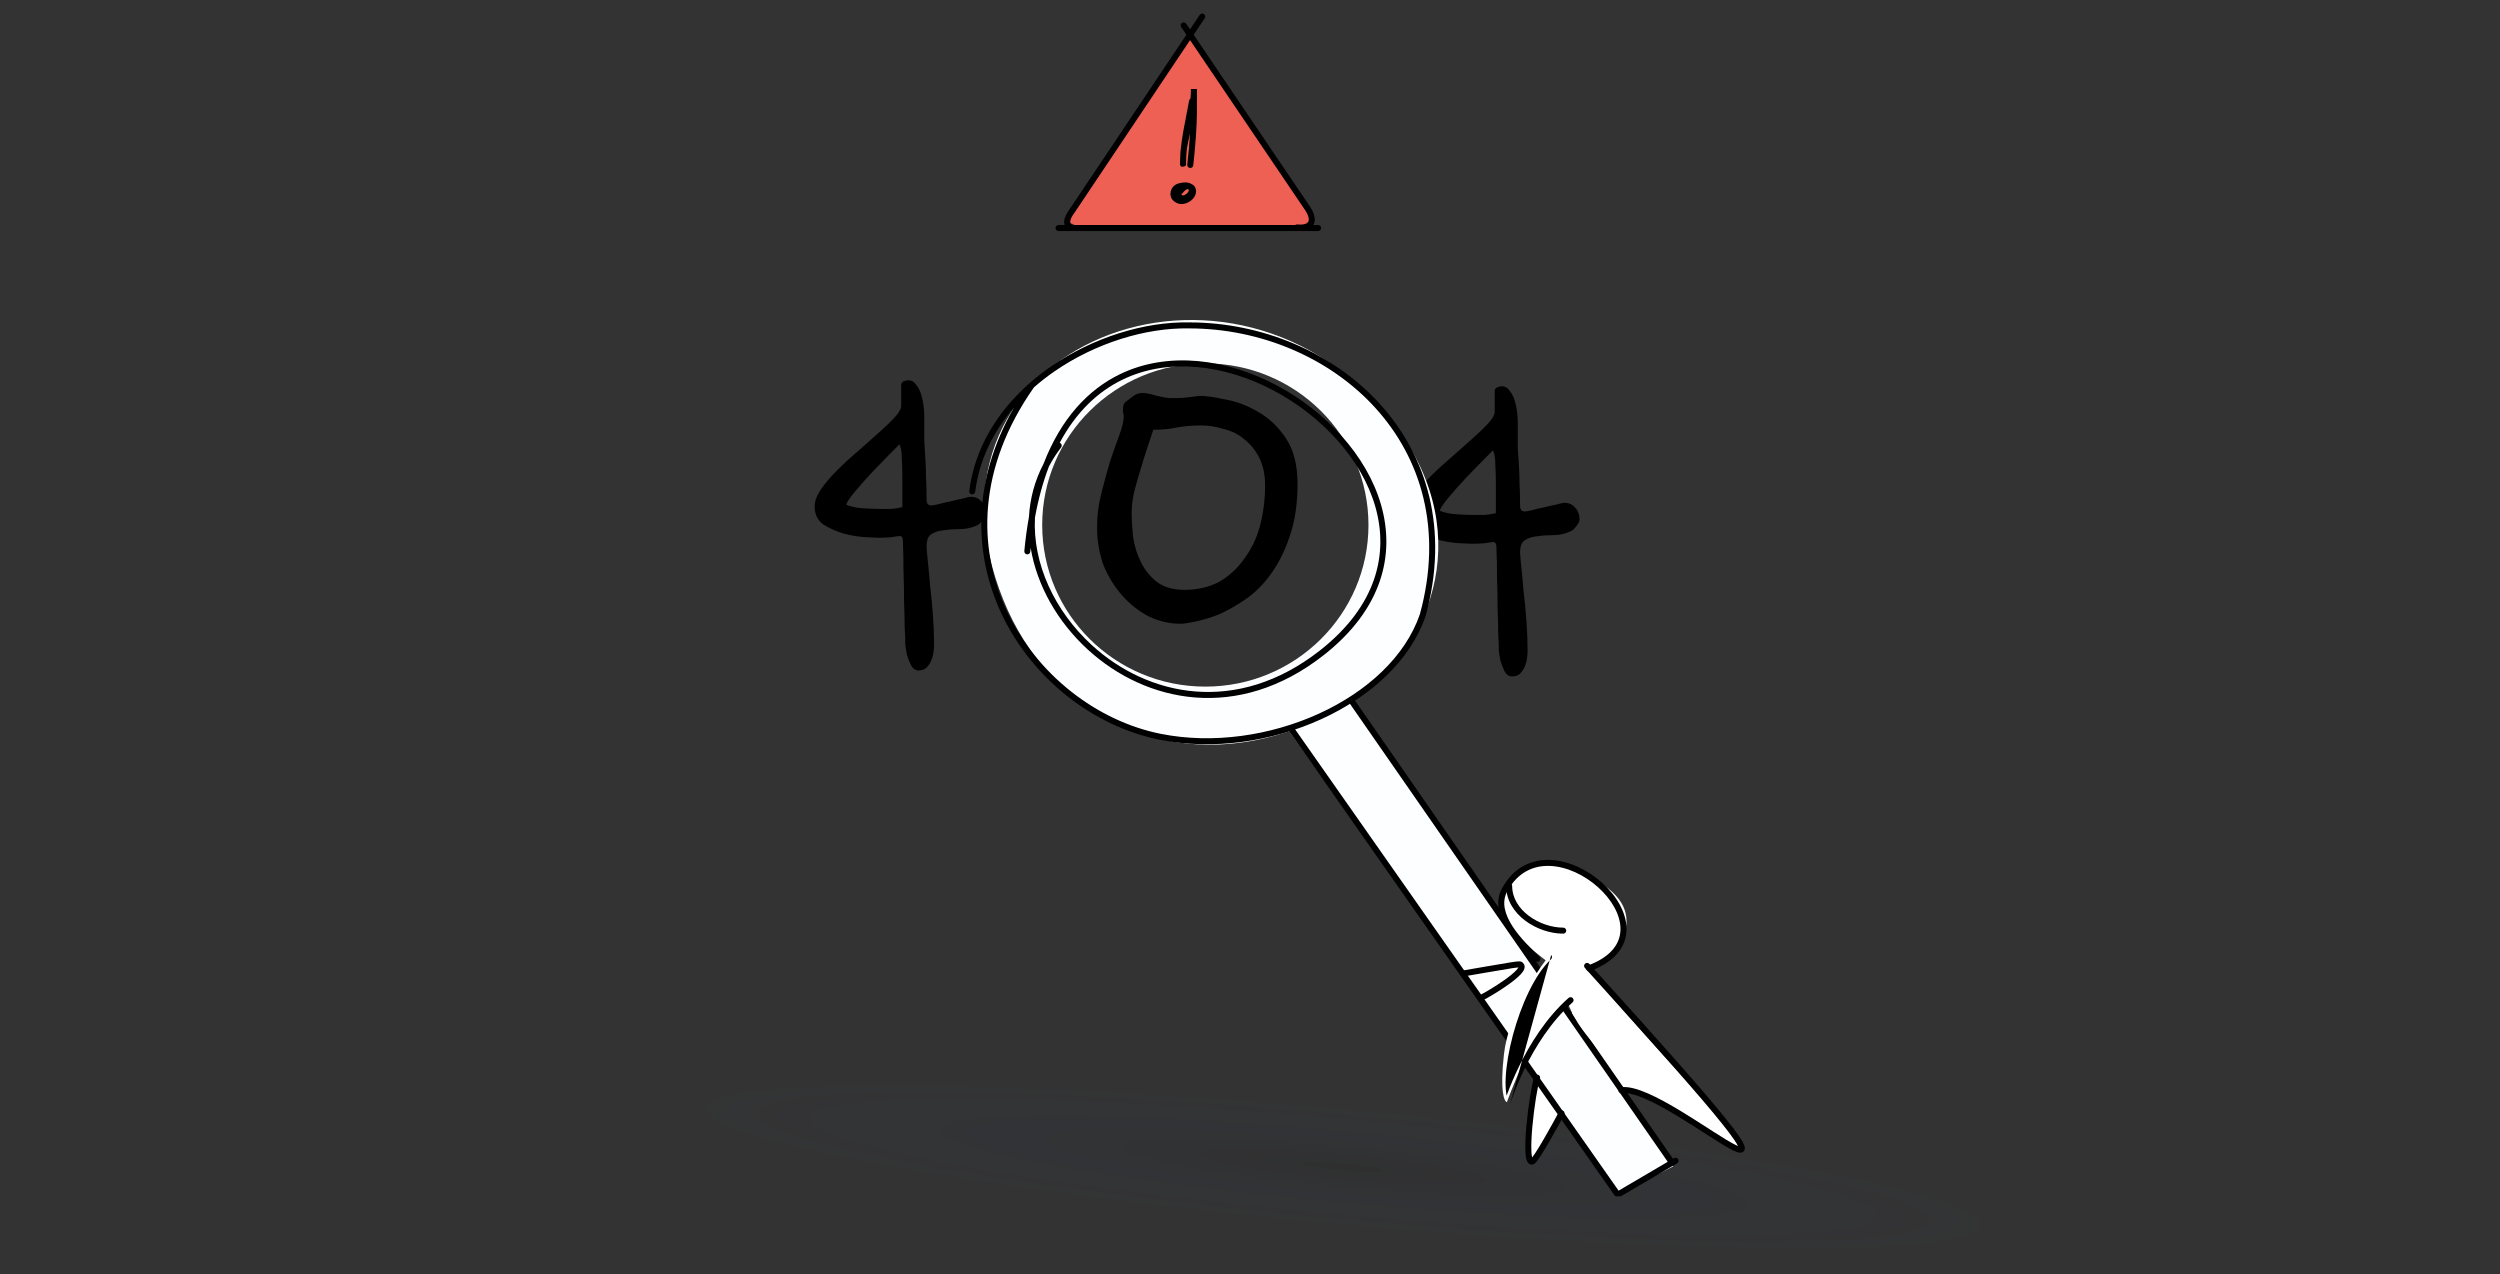 <svg width="416" height="212" viewBox="0 0 416 212" fill="none" xmlns="http://www.w3.org/2000/svg">
<rect x="0" y="0" width="416" height="212" fill="#333333" stroke="none"/>
<path d="M415.164 193.072C415.164 203.196 322.358 211.404 207.877 211.404C93.395 211.404 0.59 203.196 0.59 193.072C0.59 182.947 93.395 174.739 207.877 174.739C322.358 174.739 415.164 182.947 415.164 193.072Z" fill="url(#paint0_radial_2165_193301)" fill-opacity="0.1"/>
<path d="M177.815 35.89C176.781 38.099 183.067 38.161 186.339 37.915H215.785C219.608 37.915 217.981 34.846 216.689 33.312L198.091 6.057C191.763 15.081 178.848 33.68 177.815 35.89Z" fill="#EE5F54"/>
<path fill-rule="evenodd" clip-rule="evenodd" d="M175.64 37.945C175.64 37.669 175.864 37.445 176.14 37.445L219.333 37.445C219.609 37.445 219.833 37.669 219.833 37.945C219.833 38.222 219.609 38.445 219.333 38.445L176.14 38.445C175.864 38.445 175.64 38.222 175.64 37.945Z" fill="black"/>
<path fill-rule="evenodd" clip-rule="evenodd" d="M200.328 2.337C200.557 2.491 200.619 2.802 200.465 3.031L178.764 35.448L178.752 35.463C178.431 35.872 178.12 36.436 178.08 36.86C178.062 37.053 178.105 37.159 178.166 37.225C178.235 37.3 178.41 37.415 178.836 37.451C179.112 37.474 179.316 37.716 179.293 37.991C179.27 38.266 179.028 38.471 178.753 38.447C178.192 38.4 177.734 38.232 177.43 37.903C177.119 37.565 177.049 37.144 177.084 36.767C177.151 36.058 177.599 35.316 177.954 34.861L199.634 2.475C199.788 2.245 200.098 2.184 200.328 2.337Z" fill="black"/>
<path fill-rule="evenodd" clip-rule="evenodd" d="M196.685 3.805C196.913 3.65 197.224 3.71 197.379 3.939L217.75 34.038C218.186 34.633 218.493 35.201 218.653 35.726C218.814 36.251 218.838 36.771 218.646 37.227C218.244 38.185 217.11 38.471 215.77 38.343C215.495 38.317 215.293 38.073 215.319 37.798C215.345 37.523 215.589 37.322 215.864 37.348C217.138 37.469 217.601 37.134 217.724 36.839C217.796 36.669 217.815 36.405 217.697 36.018C217.579 35.633 217.335 35.163 216.938 34.622L216.933 34.614L196.551 4.499C196.396 4.271 196.456 3.96 196.685 3.805Z" fill="black"/>
<path fill-rule="evenodd" clip-rule="evenodd" d="M198.167 14.807L199.167 14.807V18.654C199.167 21.206 198.862 24.774 198.56 27.507C198.53 27.782 198.283 27.98 198.008 27.949C197.734 27.919 197.536 27.672 197.566 27.397C197.742 25.809 197.917 23.949 198.032 22.18C197.827 23.047 197.633 23.904 197.489 24.775C197.453 25.114 197.424 25.453 197.402 25.791C197.39 26.05 197.381 26.32 197.374 26.566C197.366 26.858 197.361 27.104 197.359 27.236L197.359 27.251L197.357 27.325C197.357 27.331 197.357 27.342 197.357 27.351C197.357 27.353 197.356 27.359 197.356 27.367C197.355 27.37 197.355 27.379 197.353 27.391C197.353 27.397 197.35 27.413 197.349 27.422C197.345 27.439 197.33 27.492 197.317 27.528C197.25 27.64 196.838 27.831 196.527 27.706C196.447 27.618 196.379 27.48 196.37 27.445C196.367 27.429 196.362 27.403 196.361 27.394L196.359 27.373C196.358 27.36 196.357 27.349 196.357 27.347C196.356 27.328 196.356 27.27 196.356 27.187L196.356 27.167C196.356 26.704 196.373 26.24 196.402 25.774C196.422 25.344 196.452 24.914 196.497 24.642C196.498 24.636 196.499 24.631 196.5 24.625C196.695 22.778 197.06 20.927 197.414 19.136C197.575 18.321 197.734 17.519 197.873 16.734C197.898 16.59 197.983 16.472 198.097 16.399C198.14 15.948 198.167 15.499 198.167 15.049V14.807Z" fill="black"/>
<path fill-rule="evenodd" clip-rule="evenodd" d="M196.551 32.274C196.578 32.327 196.61 32.373 196.644 32.411C196.723 32.5 196.796 32.526 196.865 32.522C196.971 32.518 197.242 32.419 197.49 32.204C197.736 31.99 197.822 31.783 197.806 31.635C197.798 31.557 197.775 31.514 197.74 31.482C197.606 31.444 197.495 31.466 197.348 31.567C197.175 31.685 197.008 31.873 196.787 32.124C196.722 32.198 196.639 32.249 196.551 32.274ZM198.188 30.579C197.894 30.411 197.551 30.36 197.25 30.355C196.648 30.347 195.992 30.525 195.666 30.7C195.209 30.945 194.901 31.411 194.8 31.897C194.697 32.395 194.801 32.973 195.253 33.397C196.295 34.373 197.76 33.935 198.53 33.044C198.868 32.653 199.075 32.148 199.021 31.654C198.969 31.174 198.676 30.777 198.188 30.579Z" fill="black"/>
<path d="M164.071 85.451C164.071 85.77 163.879 86.154 163.495 86.603C163.175 87.05 162.823 87.338 162.439 87.466C161.607 87.85 160.711 88.043 159.751 88.043C158.791 88.043 157.895 88.106 157.063 88.234C156.231 88.299 155.527 88.522 154.951 88.906C154.439 89.227 154.183 89.898 154.183 90.922C154.183 91.243 154.247 92.01 154.375 93.227C154.503 94.379 154.631 95.754 154.759 97.355C154.951 98.891 155.111 100.554 155.239 102.346C155.367 104.138 155.431 105.77 155.431 107.242C155.431 107.626 155.399 108.042 155.335 108.49C155.271 109.002 155.143 109.482 154.951 109.93C154.759 110.378 154.503 110.762 154.183 111.082C153.863 111.402 153.415 111.562 152.839 111.562C152.327 111.562 151.911 111.274 151.591 110.698C151.335 110.186 151.111 109.61 150.919 108.97C150.791 108.33 150.695 107.722 150.631 107.146C150.631 106.57 150.631 106.25 150.631 106.186C150.631 106.122 150.599 105.514 150.535 104.362C150.535 103.21 150.503 101.834 150.439 100.234C150.439 98.57 150.407 96.843 150.343 95.05C150.343 93.195 150.311 91.562 150.247 90.154C150.247 89.514 150.087 89.195 149.767 89.195C149.575 89.195 149.095 89.258 148.327 89.386C147.623 89.451 146.919 89.483 146.215 89.483C145.895 89.483 145.159 89.451 144.007 89.386C142.919 89.323 141.735 89.13 140.455 88.811C139.175 88.427 138.023 87.915 136.999 87.275C136.039 86.57 135.559 85.579 135.559 84.299C135.559 83.403 135.911 82.442 136.615 81.418C137.319 80.394 138.215 79.338 139.303 78.251C140.391 77.162 141.543 76.106 142.759 75.082C143.975 73.995 145.127 72.971 146.215 72.01C147.303 71.05 148.199 70.186 148.903 69.418C149.607 68.65 149.959 68.01 149.959 67.499V64.138C149.959 63.819 150.087 63.594 150.343 63.467C150.663 63.339 150.919 63.275 151.111 63.275C151.687 63.275 152.135 63.531 152.455 64.043C152.839 64.49 153.127 65.067 153.319 65.77C153.511 66.41 153.639 67.05 153.703 67.691C153.767 68.331 153.799 68.811 153.799 69.13C153.799 70.859 153.799 72.299 153.799 73.451C153.863 74.538 153.927 75.562 153.991 76.522C154.055 77.418 154.087 78.379 154.087 79.403C154.151 80.362 154.183 81.611 154.183 83.147C154.183 83.787 154.439 84.106 154.951 84.106C155.143 84.106 155.527 84.043 156.103 83.915C156.743 83.722 157.415 83.562 158.119 83.434C158.887 83.243 159.591 83.082 160.231 82.954C160.871 82.763 161.319 82.666 161.575 82.666C162.279 82.666 162.855 82.922 163.303 83.434C163.815 83.947 164.071 84.618 164.071 85.451ZM150.151 79.306C150.151 78.282 150.119 77.258 150.055 76.234C150.055 75.21 149.927 74.442 149.671 73.93C148.007 75.594 146.535 77.099 145.255 78.442C144.167 79.594 143.143 80.746 142.183 81.898C141.287 82.987 140.839 83.691 140.839 84.01C141.671 84.331 142.631 84.522 143.719 84.587C144.807 84.65 145.767 84.683 146.599 84.683C147.111 84.683 147.687 84.683 148.327 84.683C149.031 84.618 149.639 84.522 150.151 84.394V79.306Z" fill="black"/>
<path d="M215.911 80.514C215.911 83.874 215.471 86.794 214.591 89.275C213.791 91.674 212.751 93.754 211.471 95.514C210.271 97.195 208.871 98.594 207.271 99.715C205.751 100.754 204.271 101.594 202.831 102.234C201.391 102.794 200.071 103.194 198.871 103.434C197.751 103.674 196.951 103.794 196.471 103.794C194.631 103.794 192.871 103.394 191.191 102.594C189.511 101.714 188.031 100.554 186.751 99.115C185.471 97.674 184.431 95.995 183.631 94.075C182.911 92.075 182.551 89.954 182.551 87.715C182.551 85.794 182.791 83.915 183.271 82.075C183.751 80.154 184.231 78.394 184.711 76.794C185.271 75.115 185.791 73.635 186.271 72.355C186.751 71.075 186.991 70.034 186.991 69.234C186.991 69.075 186.951 68.874 186.871 68.635C186.871 68.394 186.871 68.154 186.871 67.915C186.871 67.434 187.031 67.075 187.351 66.835C187.991 66.355 188.471 65.995 188.791 65.754C189.191 65.514 189.631 65.394 190.111 65.394C190.671 65.394 191.471 65.555 192.511 65.874C193.551 66.115 194.271 66.234 194.671 66.234C195.071 66.234 195.511 66.234 195.991 66.234C196.551 66.234 197.111 66.195 197.671 66.115C198.311 66.034 198.951 65.954 199.591 65.874C200.631 65.874 202.071 66.075 203.911 66.475C205.751 66.794 207.551 67.475 209.311 68.514C211.151 69.555 212.711 71.034 213.991 72.954C215.271 74.874 215.911 77.394 215.911 80.514ZM197.071 98.154C199.231 98.154 201.151 97.715 202.831 96.835C204.511 95.874 205.911 94.594 207.031 92.995C208.231 91.394 209.111 89.555 209.671 87.475C210.231 85.314 210.511 83.075 210.511 80.754C210.511 78.995 210.191 77.475 209.551 76.195C208.911 74.915 208.071 73.874 207.031 73.075C206.071 72.275 204.951 71.715 203.671 71.394C202.391 70.995 201.151 70.794 199.951 70.794C198.351 70.794 196.951 70.915 195.751 71.154C194.551 71.394 193.271 71.514 191.911 71.514C191.671 72.234 191.351 73.195 190.951 74.394C190.551 75.594 190.151 76.874 189.751 78.234C189.351 79.514 188.991 80.794 188.671 82.075C188.431 83.275 188.311 84.355 188.311 85.314C188.311 86.514 188.391 87.874 188.551 89.394C188.791 90.915 189.231 92.314 189.871 93.594C190.511 94.874 191.391 95.954 192.511 96.835C193.711 97.715 195.231 98.154 197.071 98.154Z" fill="black"/>
<path d="M262.831 86.451C262.831 86.77 262.639 87.154 262.255 87.603C261.935 88.05 261.583 88.338 261.199 88.466C260.367 88.85 259.471 89.043 258.511 89.043C257.551 89.043 256.655 89.106 255.823 89.234C254.991 89.299 254.287 89.522 253.711 89.906C253.199 90.227 252.943 90.898 252.943 91.922C252.943 92.243 253.007 93.01 253.135 94.227C253.263 95.379 253.391 96.754 253.519 98.355C253.711 99.891 253.871 101.554 253.999 103.346C254.127 105.138 254.191 106.77 254.191 108.242C254.191 108.626 254.159 109.042 254.095 109.49C254.031 110.002 253.903 110.482 253.711 110.93C253.519 111.378 253.263 111.762 252.943 112.082C252.623 112.402 252.175 112.562 251.599 112.562C251.087 112.562 250.671 112.274 250.351 111.698C250.095 111.186 249.871 110.61 249.679 109.97C249.551 109.33 249.455 108.722 249.391 108.146C249.391 107.57 249.391 107.25 249.391 107.186C249.391 107.122 249.359 106.514 249.295 105.362C249.295 104.21 249.263 102.834 249.199 101.234C249.199 99.57 249.167 97.843 249.103 96.05C249.103 94.195 249.071 92.562 249.007 91.154C249.007 90.514 248.847 90.195 248.527 90.195C248.335 90.195 247.855 90.258 247.087 90.386C246.383 90.451 245.679 90.483 244.975 90.483C244.655 90.483 243.919 90.451 242.767 90.386C241.679 90.323 240.495 90.13 239.215 89.811C237.935 89.427 236.783 88.915 235.759 88.275C234.799 87.57 234.319 86.579 234.319 85.299C234.319 84.403 234.671 83.442 235.375 82.418C236.079 81.394 236.975 80.338 238.063 79.251C239.151 78.162 240.303 77.106 241.519 76.082C242.735 74.995 243.887 73.971 244.975 73.01C246.063 72.05 246.959 71.186 247.663 70.418C248.367 69.65 248.719 69.01 248.719 68.499V65.138C248.719 64.819 248.847 64.594 249.103 64.466C249.423 64.338 249.679 64.275 249.871 64.275C250.447 64.275 250.895 64.531 251.215 65.043C251.599 65.49 251.887 66.067 252.079 66.77C252.271 67.41 252.399 68.05 252.463 68.691C252.527 69.331 252.559 69.811 252.559 70.13C252.559 71.859 252.559 73.299 252.559 74.451C252.623 75.538 252.687 76.562 252.751 77.522C252.815 78.418 252.847 79.379 252.847 80.403C252.911 81.362 252.943 82.611 252.943 84.147C252.943 84.787 253.199 85.106 253.711 85.106C253.903 85.106 254.287 85.043 254.863 84.915C255.503 84.722 256.175 84.562 256.879 84.434C257.647 84.243 258.351 84.082 258.991 83.954C259.631 83.763 260.079 83.666 260.335 83.666C261.039 83.666 261.615 83.922 262.063 84.434C262.575 84.947 262.831 85.618 262.831 86.451ZM248.911 80.306C248.911 79.282 248.879 78.258 248.815 77.234C248.815 76.21 248.687 75.442 248.431 74.93C246.767 76.594 245.295 78.099 244.015 79.442C242.927 80.594 241.903 81.746 240.943 82.898C240.047 83.987 239.599 84.691 239.599 85.01C240.431 85.331 241.391 85.522 242.479 85.587C243.567 85.65 244.527 85.683 245.359 85.683C245.871 85.683 246.447 85.683 247.087 85.683C247.791 85.618 248.399 85.522 248.911 85.394V80.306Z" fill="black"/>
<path d="M256.041 178.129L261.86 168.091L283.389 186.42C281.256 185.305 275.825 182.783 271.17 181.62C265.351 180.165 263.897 183.511 260.696 184.674C257.496 185.838 256.041 195.73 254.732 192.384C253.685 189.708 255.169 181.765 256.041 178.129Z" fill="white"/>
<path fill-rule="evenodd" clip-rule="evenodd" d="M225 116.043L278.419 194.088L269.226 198.684L214.528 121.682C193.547 128.751 174.522 118.428 167 99.931C149.753 57.522 205.667 35.487 232.25 70.931C246.218 89.556 237.257 109.148 225 116.043ZM200.567 114.253C215.559 114.253 227.713 102.214 227.713 87.362C227.713 72.51 215.559 60.469 200.567 60.469C185.574 60.469 173.421 72.51 173.421 87.362C173.421 102.214 185.574 114.253 200.567 114.253Z" fill="#FCFEFF"/>
<path fill-rule="evenodd" clip-rule="evenodd" d="M229.57 96.776C228.092 101.053 225.096 105.23 220.234 109.04C205.972 120.216 190.641 116.91 181 108.08C176.03 103.529 172.543 97.475 171.504 91.165C171.483 91.374 171.462 91.584 171.442 91.795C171.416 92.07 171.173 92.272 170.898 92.246C170.623 92.221 170.421 91.977 170.447 91.702C170.634 89.704 170.893 87.814 171.216 86.028C171.383 83.012 172.159 80.015 173.647 77.169C176.571 69.609 181.08 64.826 186.357 62.27C194.424 58.364 204.129 59.739 212.36 64.083C220.591 68.426 227.452 75.791 229.813 84.028C230.995 88.154 231.048 92.499 229.57 96.776ZM176.337 73.673C179.089 68.522 182.73 65.138 186.793 63.17C194.484 59.446 203.842 60.718 211.893 64.967C219.944 69.216 226.583 76.388 228.852 84.303C229.984 88.253 230.028 92.387 228.625 96.45C227.22 100.514 224.356 104.54 219.617 108.253C205.793 119.085 191.008 115.89 181.675 107.343C175.53 101.715 171.795 93.823 172.219 86.102C172.799 82.932 173.587 80.108 174.549 77.606C175.114 76.527 175.785 75.472 176.569 74.45C176.737 74.23 176.696 73.916 176.476 73.749C176.433 73.715 176.386 73.69 176.337 73.673Z" fill="black"/>
<path fill-rule="evenodd" clip-rule="evenodd" d="M197.875 53.647C209.971 53.648 221.789 58.609 229.597 67.202C237.419 75.811 241.195 88.043 237.223 102.501L237.219 102.516L237.214 102.531C234.68 109.932 228.028 115.951 219.851 119.675C211.667 123.403 201.884 124.867 192.988 123.096C181.996 120.908 171.744 112.956 166.65 102.12C162.032 92.299 161.659 80.127 168.76 67.758C165.34 71.716 162.952 76.457 162.276 81.832C162.242 82.106 161.992 82.3 161.718 82.265C161.444 82.231 161.25 81.981 161.284 81.707C162.194 74.471 166.075 68.38 171.337 63.748C171.345 63.741 171.353 63.734 171.361 63.727C172.472 62.751 173.643 61.84 174.862 60.997C181.861 56.152 190.443 53.507 197.875 53.647ZM172.054 64.449C162.649 77.842 162.609 91.176 167.555 101.695C172.517 112.25 182.51 119.991 193.184 122.116C201.851 123.841 211.421 122.416 219.436 118.765C227.453 115.114 233.843 109.271 236.263 102.221C240.137 88.101 236.446 76.228 228.857 67.875C221.251 59.504 209.708 54.647 197.871 54.647H197.861L197.861 54.647C190.655 54.51 182.275 57.082 175.431 61.819C174.254 62.634 173.124 63.512 172.054 64.449Z" fill="black"/>
<path fill-rule="evenodd" clip-rule="evenodd" d="M224.836 116.529C225.063 116.371 225.375 116.427 225.532 116.654L278.453 192.93C278.61 193.157 278.554 193.468 278.327 193.626C278.1 193.783 277.789 193.727 277.631 193.5L224.71 117.224C224.553 116.997 224.609 116.686 224.836 116.529Z" fill="black"/>
<path d="M253.14 160.483L243.856 162C243.856 163.071 245.552 164.321 246.802 165.66C247.726 166.648 253.407 161.286 253.14 160.483Z" fill="white"/>
<path fill-rule="evenodd" clip-rule="evenodd" d="M214.639 120.995C214.865 120.837 215.177 120.891 215.335 121.118L269.458 198.303C269.616 198.53 269.562 198.841 269.336 199C269.109 199.158 268.798 199.104 268.639 198.878L214.516 121.692C214.358 121.466 214.413 121.154 214.639 120.995Z" fill="black"/>
<path fill-rule="evenodd" clip-rule="evenodd" d="M279.247 192.883C279.387 193.121 279.307 193.428 279.069 193.568L269.787 199.021C269.548 199.161 269.242 199.082 269.102 198.844C268.962 198.605 269.042 198.299 269.28 198.159L278.562 192.706C278.8 192.566 279.107 192.645 279.247 192.883Z" fill="black"/>
<path d="M250.26 175.403C250.961 169.246 255.163 162.447 257.176 159.817C257.809 160.066 251.08 155.921 250.26 151.217C249.421 146.408 254.462 139.942 265.933 146.707C276.06 152.679 267.097 160.818 264.77 160.818C264.273 163.258 290.304 189.026 289.499 191.22C260.696 175.403 261.506 166.458 260.696 166.927C256.254 169.499 252.403 178.942 250.747 183.39C250.292 183.293 249.558 181.559 250.26 175.403Z" fill="white"/>
<path fill-rule="evenodd" clip-rule="evenodd" d="M258.12 158.905C258.308 159.107 258.297 159.423 258.095 159.612C256.755 160.862 255.5 162.765 254.409 165.003C253.321 167.236 252.41 169.773 251.744 172.264C251.077 174.756 250.661 177.186 250.553 179.206C250.499 180.217 250.524 181.113 250.628 181.857C250.651 182.019 250.677 182.172 250.707 182.316C250.761 182.166 250.82 182.005 250.884 181.834C251.306 180.704 251.945 179.13 252.818 177.349C254.56 173.795 257.247 169.385 261.012 166.051C261.218 165.868 261.534 165.887 261.717 166.094C261.9 166.3 261.881 166.616 261.675 166.799C258.049 170.011 255.431 174.291 253.716 177.789C252.86 179.535 252.233 181.078 251.821 182.184C251.614 182.737 251.462 183.18 251.361 183.483C251.311 183.635 251.273 183.752 251.249 183.83C251.236 183.87 251.227 183.899 251.221 183.919L251.215 183.94L251.213 183.945L251.213 183.946L251.213 183.947C251.213 183.947 251.213 183.947 251.213 183.947" fill="black"/>
<path fill-rule="evenodd" clip-rule="evenodd" d="M257.924 144.091C255.167 143.982 252.536 145.135 250.804 148.319C249.816 150.136 250.405 152.164 251.695 154.159C252.957 156.109 254.797 157.877 256.1 159.13L256.166 159.193C256.365 159.385 256.371 159.701 256.179 159.9C255.988 160.099 255.672 160.105 255.472 159.914C255.443 159.885 255.412 159.856 255.382 159.827C254.092 158.587 252.181 156.751 250.856 154.702C249.507 152.617 248.666 150.157 249.926 147.841C251.848 144.306 254.845 142.968 257.963 143.091C261.044 143.213 264.212 144.756 266.599 146.902C268.978 149.042 270.672 151.867 270.651 154.624C270.63 157.449 268.816 160.014 264.599 161.587C264.34 161.683 264.052 161.552 263.956 161.293C263.859 161.034 263.991 160.746 264.249 160.65C268.204 159.175 269.634 156.907 269.651 154.616C269.669 152.256 268.196 149.683 265.93 147.646C263.673 145.615 260.718 144.201 257.924 144.091Z" fill="black"/>
<path fill-rule="evenodd" clip-rule="evenodd" d="M263.757 160.354C263.961 160.168 264.278 160.184 264.463 160.388C276.791 173.975 283.851 181.995 287.368 186.399C288.248 187.5 288.912 188.382 289.383 189.073C289.844 189.749 290.149 190.282 290.273 190.674C290.331 190.858 290.384 191.114 290.289 191.358C290.167 191.672 289.885 191.786 289.657 191.803C289.455 191.819 289.241 191.768 289.052 191.707C288.852 191.641 288.627 191.546 288.386 191.429C287.432 190.969 286.032 190.09 284.434 189.066C284.14 188.878 283.839 188.684 283.531 188.487C282.154 187.601 280.653 186.636 279.14 185.721C277.289 184.601 275.437 183.566 273.794 182.852C272.124 182.126 270.767 181.776 269.864 181.911C269.591 181.952 269.337 181.764 269.296 181.491C269.255 181.218 269.443 180.963 269.716 180.922C270.925 180.741 272.515 181.205 274.192 181.935C275.897 182.676 277.794 183.738 279.657 184.865C281.183 185.788 282.698 186.762 284.076 187.648C284.382 187.845 284.682 188.037 284.973 188.224C286.588 189.259 287.933 190.1 288.821 190.529C288.966 190.599 289.093 190.655 289.204 190.699C289.081 190.45 288.874 190.102 288.557 189.636C288.106 188.976 287.46 188.116 286.587 187.023C283.093 182.649 276.055 174.652 263.722 161.06C263.537 160.856 263.552 160.539 263.757 160.354Z" fill="black"/>
<path fill-rule="evenodd" clip-rule="evenodd" d="M251.126 146.928C251.402 146.928 251.626 147.152 251.626 147.428C251.626 149.434 252.746 151.158 254.402 152.4C256.06 153.644 258.205 154.36 260.122 154.36C260.398 154.36 260.622 154.584 260.622 154.86C260.622 155.136 260.398 155.36 260.122 155.36C257.98 155.36 255.626 154.568 253.802 153.2C251.974 151.83 250.626 149.838 250.626 147.428C250.626 147.152 250.85 146.928 251.126 146.928Z" fill="black"/>
<path fill-rule="evenodd" clip-rule="evenodd" d="M255.936 178.838C256.197 178.926 256.338 179.21 256.25 179.472C256.067 180.017 255.825 181.184 255.589 182.653C255.356 184.109 255.135 185.825 254.988 187.448C254.84 189.077 254.769 190.59 254.829 191.648C254.852 192.069 254.896 192.388 254.95 192.604C255.092 192.425 255.269 192.171 255.475 191.857C255.889 191.227 256.396 190.386 256.912 189.498C257.943 187.725 258.998 185.788 259.403 185.024C259.532 184.78 259.835 184.687 260.079 184.816C260.323 184.945 260.416 185.248 260.287 185.492C259.876 186.266 258.815 188.214 257.776 190.001C257.257 190.894 256.74 191.752 256.311 192.406C256.097 192.732 255.9 193.015 255.732 193.228C255.648 193.334 255.565 193.432 255.485 193.511C255.419 193.576 255.306 193.68 255.163 193.735C254.915 193.831 254.645 193.805 254.422 193.637C254.236 193.497 254.13 193.292 254.064 193.118C253.929 192.762 253.862 192.261 253.83 191.704C253.766 190.571 253.843 188.999 253.992 187.358C254.142 185.711 254.365 183.972 254.602 182.495C254.837 181.03 255.089 179.787 255.302 179.153C255.39 178.891 255.674 178.75 255.936 178.838ZM254.747 192.832C254.747 192.832 254.747 192.831 254.748 192.831L254.747 192.832Z" fill="black"/>
<path fill-rule="evenodd" clip-rule="evenodd" d="M247.24 161.847C246.218 162.023 245.014 162.231 243.596 162.473C243.324 162.52 243.066 162.337 243.019 162.065C242.972 161.793 243.155 161.534 243.427 161.488C244.836 161.247 246.034 161.04 247.055 160.864C249.253 160.486 250.626 160.249 251.487 160.117C252.109 160.021 252.501 159.973 252.751 159.972C252.874 159.971 253.017 159.98 253.151 160.033C253.274 160.082 253.365 160.156 253.429 160.238C253.555 160.356 253.645 160.507 253.684 160.684C253.726 160.881 253.696 161.069 253.643 161.227C253.54 161.532 253.315 161.832 253.064 162.106C252.551 162.667 251.753 163.299 250.911 163.896C249.225 165.093 247.229 166.241 246.622 166.517C246.37 166.632 246.074 166.52 245.96 166.269C245.846 166.018 245.957 165.721 246.208 165.607C246.737 165.367 248.676 164.256 250.332 163.081C251.162 162.492 251.888 161.91 252.327 161.431C252.508 161.233 252.614 161.08 252.666 160.975C252.484 160.985 252.174 161.023 251.64 161.105C250.787 161.236 249.428 161.47 247.24 161.847Z" fill="black"/>
<defs>
<radialGradient id="paint0_radial_2165_193301" cx="0" cy="0" r="1" gradientUnits="userSpaceOnUse" gradientTransform="translate(223.502 194.154) rotate(95.223) scale(10.056 112.802)">
<stop stop-opacity="0.73"/>
<stop offset="1" stop-color="#3E7BFA" stop-opacity="0"/>
</radialGradient>
</defs>
</svg>
